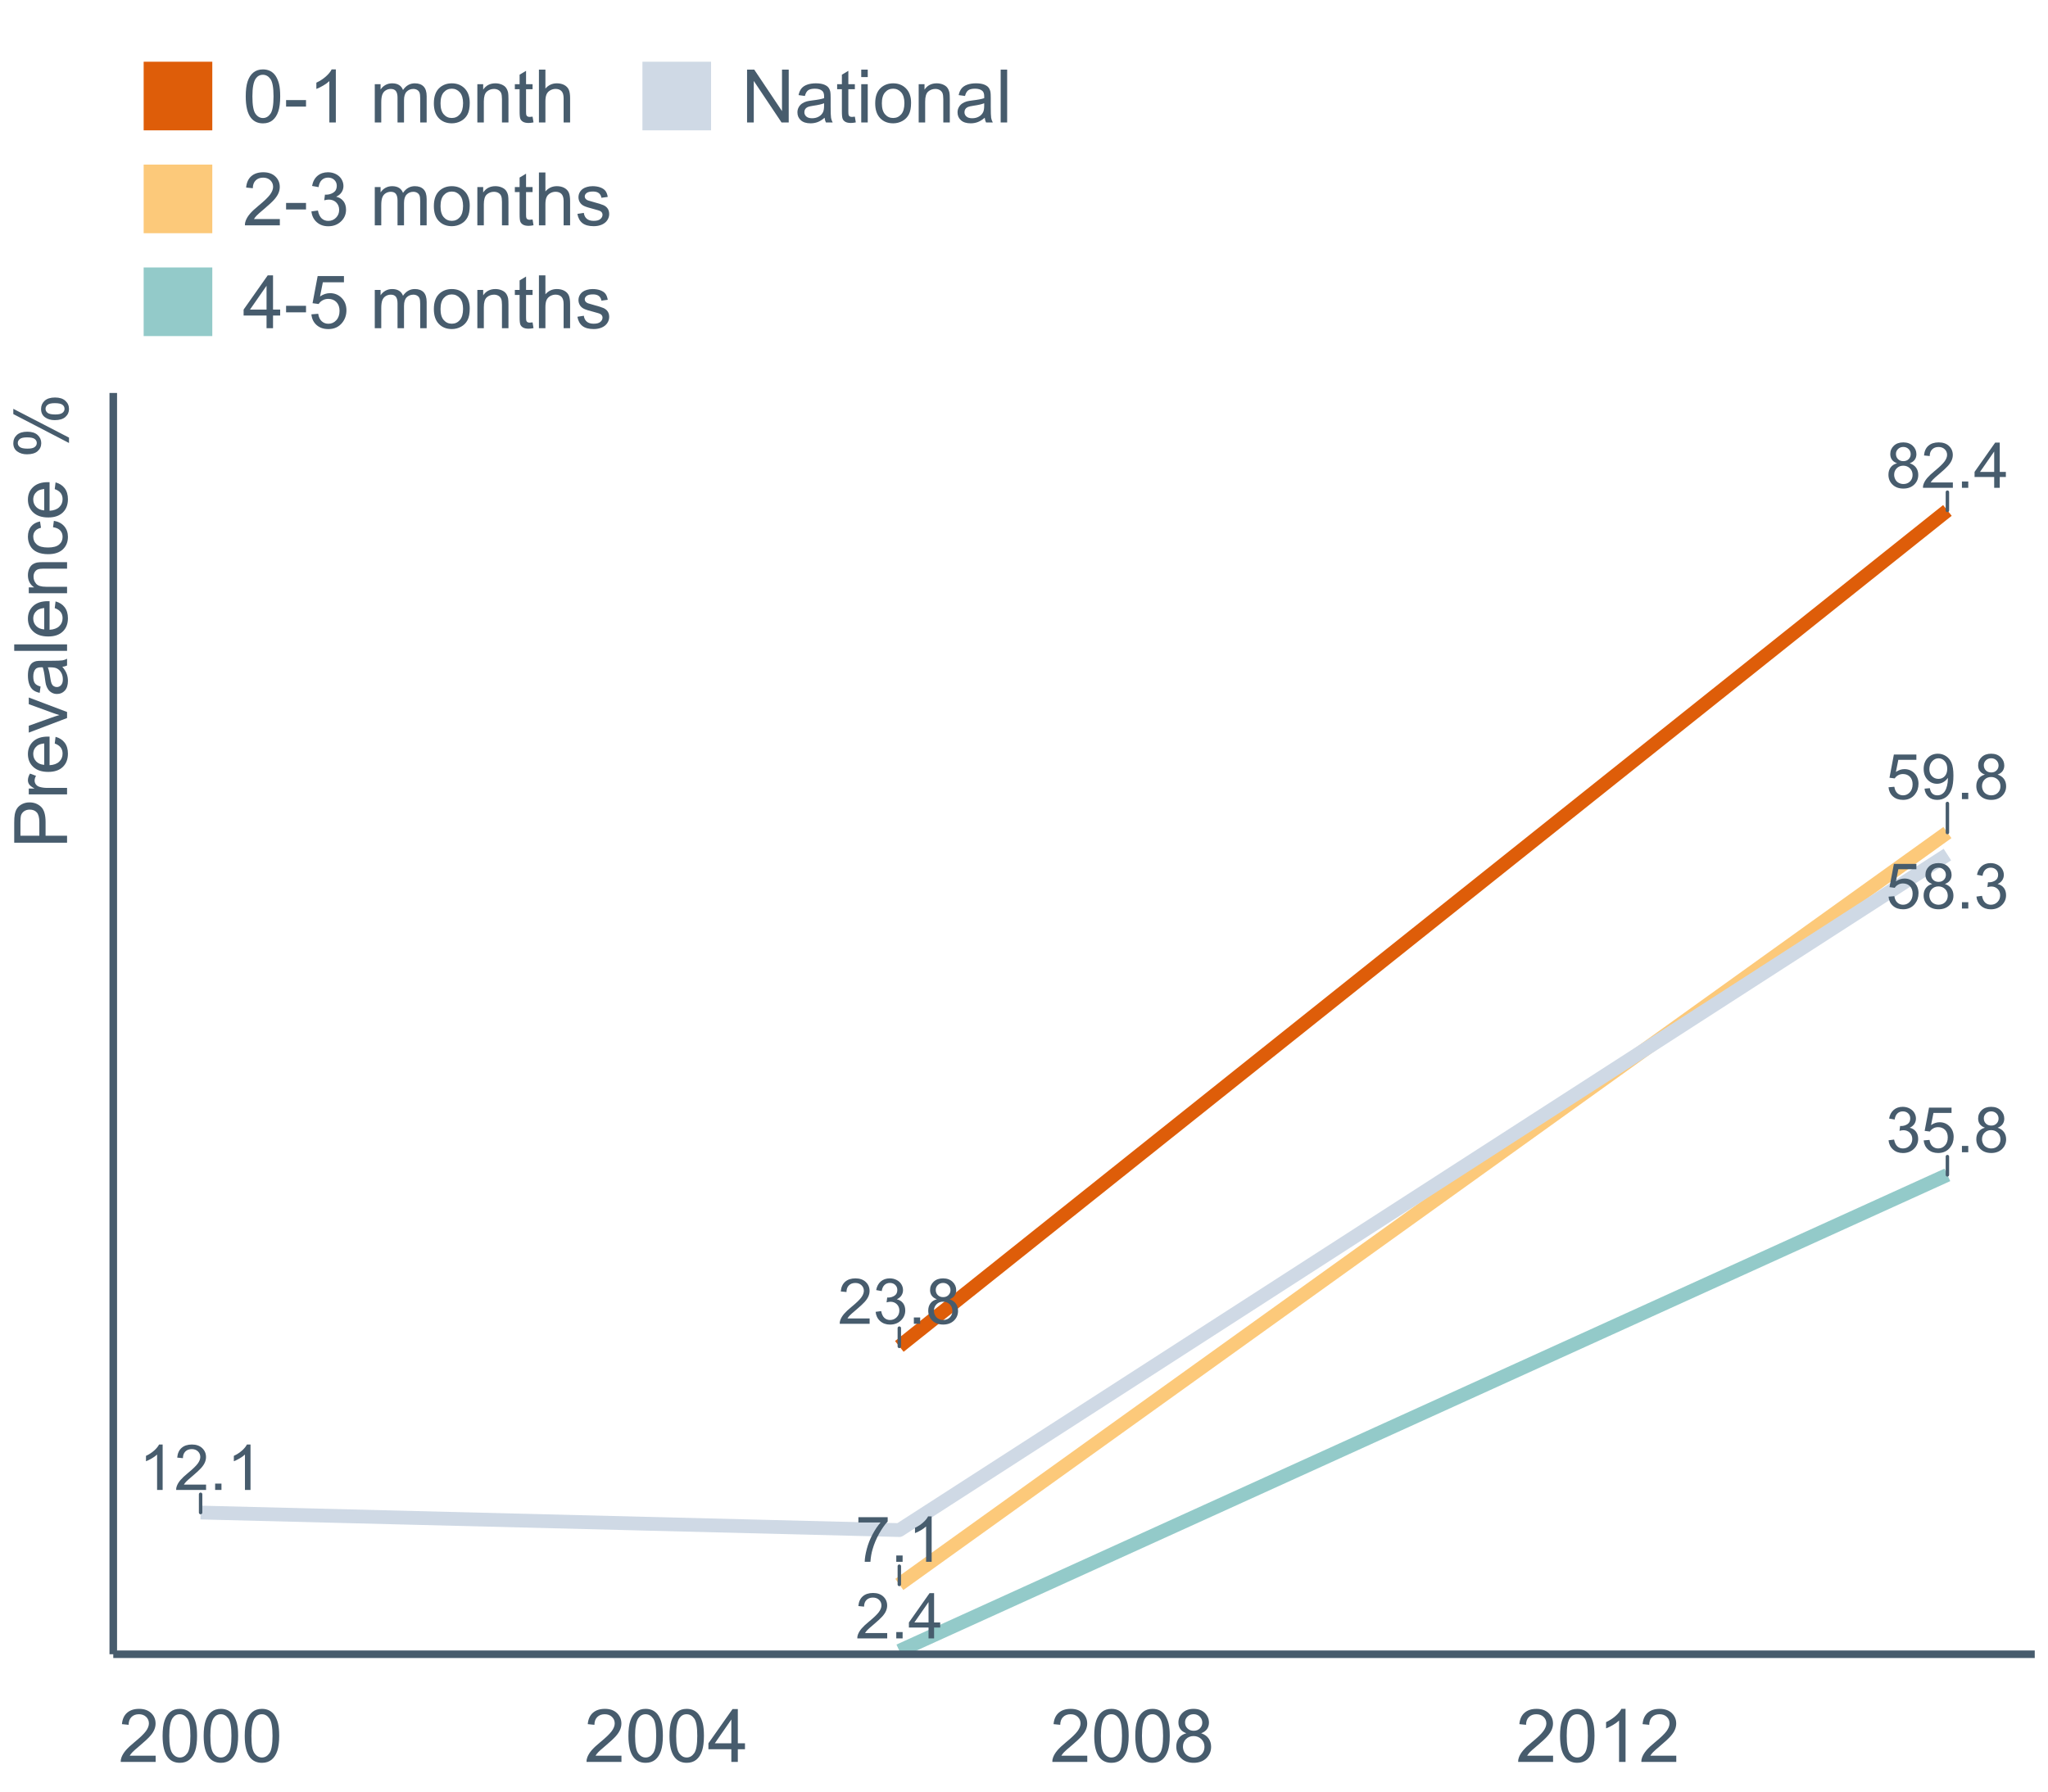 <?xml version="1.0" encoding="UTF-8"?>
<svg xmlns="http://www.w3.org/2000/svg" xmlns:xlink="http://www.w3.org/1999/xlink" width="822.857pt" height="720pt" viewBox="0 0 822.857 720" version="1.1">
<defs>
<g>
<symbol overflow="visible" id="glyph0-0">
<path style="stroke:none;" d="M 9.461 0 L 7.23 0 L 7.23 -14.223 C 6.691 -13.707 5.984 -13.195 5.113 -12.684 C 4.242 -12.172 3.461 -11.789 2.766 -11.531 L 2.766 -13.691 C 4.012 -14.273 5.102 -14.984 6.039 -15.82 C 6.973 -16.656 7.633 -17.465 8.023 -18.254 L 9.461 -18.254 Z M 9.461 0 "/>
</symbol>
<symbol overflow="visible" id="glyph0-1">
<path style="stroke:none;" d="M 12.785 -2.145 L 12.785 0 L 0.77 0 C 0.746 -0.535 0.832 -1.051 1.027 -1.551 C 1.332 -2.367 1.824 -3.172 2.496 -3.969 C 3.168 -4.758 4.141 -5.676 5.418 -6.723 C 7.391 -8.34 8.727 -9.625 9.422 -10.57 C 10.117 -11.516 10.465 -12.41 10.465 -13.258 C 10.465 -14.137 10.148 -14.883 9.516 -15.492 C 8.883 -16.102 8.059 -16.406 7.043 -16.406 C 5.965 -16.406 5.102 -16.082 4.461 -15.438 C 3.812 -14.793 3.488 -13.902 3.484 -12.762 L 1.191 -12.996 C 1.344 -14.707 1.934 -16.008 2.961 -16.906 C 3.984 -17.801 5.363 -18.25 7.094 -18.254 C 8.836 -18.25 10.215 -17.766 11.234 -16.801 C 12.25 -15.832 12.762 -14.637 12.762 -13.207 C 12.762 -12.48 12.609 -11.766 12.312 -11.062 C 12.012 -10.359 11.52 -9.617 10.832 -8.84 C 10.141 -8.062 8.992 -6.996 7.391 -5.641 C 6.047 -4.516 5.188 -3.754 4.812 -3.355 C 4.43 -2.953 4.117 -2.551 3.867 -2.145 Z M 12.785 -2.145 "/>
</symbol>
<symbol overflow="visible" id="glyph0-2">
<path style="stroke:none;" d="M 2.305 0 L 2.305 -2.543 L 4.848 -2.543 L 4.848 0 Z M 2.305 0 "/>
</symbol>
<symbol overflow="visible" id="glyph0-3">
<path style="stroke:none;" d="M 1.055 -4.762 L 3.398 -4.961 C 3.57 -3.816 3.973 -2.957 4.605 -2.387 C 5.238 -1.809 6 -1.523 6.895 -1.523 C 7.969 -1.523 8.879 -1.926 9.621 -2.738 C 10.363 -3.547 10.734 -4.625 10.738 -5.965 C 10.734 -7.238 10.375 -8.242 9.664 -8.977 C 8.945 -9.711 8.012 -10.078 6.859 -10.082 C 6.137 -10.078 5.488 -9.914 4.91 -9.59 C 4.332 -9.262 3.875 -8.84 3.547 -8.32 L 1.449 -8.594 L 3.211 -17.93 L 12.25 -17.93 L 12.25 -15.797 L 4.996 -15.797 L 4.02 -10.914 C 5.109 -11.672 6.254 -12.051 7.453 -12.055 C 9.039 -12.051 10.375 -11.5 11.469 -10.402 C 12.555 -9.301 13.102 -7.891 13.105 -6.164 C 13.102 -4.516 12.621 -3.094 11.668 -1.898 C 10.5 -0.43 8.91 0.305 6.895 0.309 C 5.238 0.305 3.887 -0.156 2.844 -1.078 C 1.797 -2.004 1.203 -3.23 1.055 -4.762 Z M 1.055 -4.762 "/>
</symbol>
<symbol overflow="visible" id="glyph0-4">
<path style="stroke:none;" d="M 4.488 -9.859 C 3.562 -10.195 2.875 -10.68 2.43 -11.309 C 1.98 -11.934 1.758 -12.684 1.762 -13.566 C 1.758 -14.887 2.234 -16 3.188 -16.902 C 4.137 -17.801 5.398 -18.25 6.98 -18.254 C 8.566 -18.25 9.844 -17.789 10.812 -16.871 C 11.777 -15.945 12.262 -14.824 12.266 -13.504 C 12.262 -12.656 12.043 -11.922 11.602 -11.301 C 11.156 -10.676 10.484 -10.195 9.586 -9.859 C 10.699 -9.492 11.547 -8.906 12.133 -8.098 C 12.715 -7.285 13.008 -6.316 13.008 -5.195 C 13.008 -3.637 12.457 -2.332 11.359 -1.277 C 10.258 -0.223 8.812 0.305 7.02 0.309 C 5.223 0.305 3.773 -0.223 2.676 -1.281 C 1.574 -2.34 1.023 -3.664 1.027 -5.258 C 1.023 -6.438 1.324 -7.43 1.926 -8.227 C 2.523 -9.023 3.379 -9.566 4.488 -9.859 Z M 4.043 -13.641 C 4.043 -12.781 4.316 -12.078 4.871 -11.531 C 5.422 -10.984 6.145 -10.711 7.031 -10.715 C 7.891 -10.711 8.594 -10.98 9.145 -11.527 C 9.691 -12.066 9.965 -12.73 9.969 -13.516 C 9.965 -14.332 9.684 -15.02 9.117 -15.582 C 8.551 -16.137 7.848 -16.418 7.008 -16.418 C 6.156 -16.418 5.449 -16.145 4.887 -15.598 C 4.324 -15.051 4.043 -14.398 4.043 -13.641 Z M 3.324 -5.246 C 3.32 -4.605 3.473 -3.988 3.777 -3.395 C 4.078 -2.797 4.527 -2.336 5.121 -2.012 C 5.715 -1.684 6.355 -1.523 7.043 -1.523 C 8.109 -1.523 8.988 -1.863 9.684 -2.551 C 10.375 -3.234 10.723 -4.109 10.727 -5.172 C 10.723 -6.242 10.363 -7.129 9.652 -7.836 C 8.934 -8.535 8.039 -8.887 6.969 -8.891 C 5.914 -8.887 5.047 -8.539 4.359 -7.848 C 3.668 -7.152 3.32 -6.285 3.324 -5.246 Z M 3.324 -5.246 "/>
</symbol>
<symbol overflow="visible" id="glyph0-5">
<path style="stroke:none;" d="M 1.066 -4.801 L 3.297 -5.098 C 3.551 -3.832 3.988 -2.918 4.605 -2.359 C 5.223 -1.801 5.973 -1.523 6.859 -1.523 C 7.906 -1.523 8.793 -1.887 9.516 -2.613 C 10.238 -3.34 10.598 -4.242 10.602 -5.32 C 10.598 -6.344 10.266 -7.188 9.598 -7.855 C 8.926 -8.52 8.074 -8.852 7.043 -8.855 C 6.621 -8.852 6.094 -8.77 5.469 -8.605 L 5.715 -10.566 C 5.863 -10.543 5.984 -10.535 6.078 -10.539 C 7.023 -10.535 7.879 -10.781 8.645 -11.281 C 9.402 -11.773 9.785 -12.539 9.785 -13.578 C 9.785 -14.391 9.508 -15.07 8.953 -15.609 C 8.398 -16.148 7.684 -16.418 6.809 -16.418 C 5.938 -16.418 5.211 -16.145 4.637 -15.598 C 4.055 -15.051 3.684 -14.23 3.523 -13.145 L 1.289 -13.543 C 1.562 -15.035 2.18 -16.195 3.148 -17.02 C 4.113 -17.84 5.316 -18.25 6.758 -18.254 C 7.746 -18.25 8.66 -18.039 9.496 -17.613 C 10.328 -17.188 10.969 -16.605 11.414 -15.871 C 11.855 -15.133 12.074 -14.352 12.078 -13.527 C 12.074 -12.742 11.863 -12.027 11.445 -11.383 C 11.02 -10.738 10.398 -10.227 9.574 -9.848 C 10.645 -9.594 11.477 -9.078 12.078 -8.301 C 12.672 -7.516 12.973 -6.539 12.973 -5.371 C 12.973 -3.781 12.391 -2.434 11.234 -1.332 C 10.074 -0.227 8.613 0.32 6.844 0.324 C 5.25 0.32 3.926 -0.152 2.871 -1.102 C 1.816 -2.055 1.215 -3.285 1.066 -4.801 Z M 1.066 -4.801 "/>
</symbol>
<symbol overflow="visible" id="glyph0-6">
<path style="stroke:none;" d="M 8.211 0 L 8.211 -4.352 L 0.324 -4.352 L 0.324 -6.398 L 8.617 -18.18 L 10.441 -18.18 L 10.441 -6.398 L 12.898 -6.398 L 12.898 -4.352 L 10.441 -4.352 L 10.441 0 Z M 8.211 -6.398 L 8.211 -14.594 L 2.516 -6.398 Z M 8.211 -6.398 "/>
</symbol>
<symbol overflow="visible" id="glyph0-7">
<path style="stroke:none;" d="M 1.203 -15.797 L 1.203 -17.945 L 12.973 -17.945 L 12.973 -16.207 C 11.812 -14.973 10.664 -13.336 9.527 -11.297 C 8.391 -9.254 7.512 -7.152 6.895 -4.996 C 6.445 -3.473 6.16 -1.809 6.039 0 L 3.746 0 C 3.766 -1.43 4.047 -3.156 4.586 -5.184 C 5.121 -7.207 5.891 -9.16 6.898 -11.043 C 7.898 -12.922 8.969 -14.508 10.105 -15.797 Z M 1.203 -15.797 "/>
</symbol>
<symbol overflow="visible" id="glyph0-8">
<path style="stroke:none;" d="M 1.391 -4.203 L 3.535 -4.402 C 3.715 -3.391 4.062 -2.66 4.574 -2.207 C 5.086 -1.75 5.742 -1.523 6.547 -1.523 C 7.23 -1.523 7.832 -1.68 8.352 -1.996 C 8.863 -2.309 9.289 -2.727 9.621 -3.254 C 9.949 -3.777 10.227 -4.488 10.453 -5.383 C 10.676 -6.273 10.785 -7.184 10.789 -8.109 C 10.785 -8.207 10.781 -8.355 10.777 -8.555 C 10.324 -7.844 9.715 -7.266 8.945 -6.824 C 8.172 -6.383 7.336 -6.164 6.438 -6.164 C 4.93 -6.164 3.656 -6.707 2.617 -7.801 C 1.574 -8.887 1.055 -10.328 1.055 -12.117 C 1.055 -13.957 1.598 -15.438 2.684 -16.566 C 3.77 -17.688 5.129 -18.25 6.77 -18.254 C 7.949 -18.25 9.031 -17.934 10.012 -17.297 C 10.992 -16.66 11.738 -15.75 12.246 -14.574 C 12.754 -13.395 13.008 -11.691 13.008 -9.461 C 13.008 -7.137 12.754 -5.285 12.25 -3.91 C 11.746 -2.531 10.996 -1.484 10 -0.77 C 9.004 -0.051 7.836 0.305 6.496 0.309 C 5.07 0.305 3.91 -0.086 3.012 -0.875 C 2.109 -1.66 1.566 -2.77 1.391 -4.203 Z M 10.527 -12.227 C 10.523 -13.504 10.184 -14.52 9.504 -15.277 C 8.82 -16.027 8 -16.406 7.043 -16.406 C 6.051 -16.406 5.184 -16 4.449 -15.191 C 3.711 -14.379 3.344 -13.328 3.348 -12.039 C 3.344 -10.879 3.695 -9.938 4.395 -9.219 C 5.094 -8.492 5.953 -8.133 6.98 -8.133 C 8.012 -8.133 8.863 -8.492 9.527 -9.219 C 10.191 -9.938 10.523 -10.941 10.527 -12.227 Z M 10.527 -12.227 "/>
</symbol>
<symbol overflow="visible" id="glyph1-0">
<path style="stroke:none;" d="M 14.934 -2.508 L 14.934 0 L 0.898 0 C 0.875 -0.625 0.977 -1.227 1.203 -1.812 C 1.555 -2.766 2.129 -3.707 2.918 -4.637 C 3.703 -5.559 4.84 -6.633 6.332 -7.852 C 8.637 -9.742 10.195 -11.238 11.008 -12.348 C 11.816 -13.449 12.223 -14.496 12.227 -15.484 C 12.223 -16.516 11.852 -17.387 11.117 -18.098 C 10.375 -18.805 9.414 -19.16 8.227 -19.164 C 6.969 -19.16 5.965 -18.785 5.215 -18.035 C 4.461 -17.281 4.078 -16.238 4.07 -14.906 L 1.391 -15.18 C 1.57 -17.176 2.262 -18.699 3.461 -19.75 C 4.656 -20.797 6.266 -21.32 8.285 -21.324 C 10.324 -21.32 11.938 -20.758 13.125 -19.629 C 14.312 -18.496 14.906 -17.094 14.906 -15.426 C 14.906 -14.574 14.73 -13.738 14.383 -12.922 C 14.035 -12.098 13.457 -11.234 12.652 -10.328 C 11.844 -9.418 10.504 -8.172 8.633 -6.59 C 7.062 -5.273 6.059 -4.383 5.617 -3.918 C 5.172 -3.445 4.805 -2.977 4.52 -2.508 Z M 14.934 -2.508 "/>
</symbol>
<symbol overflow="visible" id="glyph1-1">
<path style="stroke:none;" d="M 1.23 -10.473 C 1.23 -12.98 1.488 -15.004 2.004 -16.535 C 2.52 -18.066 3.285 -19.246 4.309 -20.078 C 5.324 -20.906 6.609 -21.32 8.156 -21.324 C 9.293 -21.32 10.289 -21.09 11.152 -20.633 C 12.008 -20.172 12.719 -19.512 13.281 -18.648 C 13.84 -17.785 14.281 -16.734 14.602 -15.492 C 14.918 -14.25 15.074 -12.574 15.078 -10.473 C 15.074 -7.977 14.82 -5.965 14.309 -4.438 C 13.797 -2.906 13.031 -1.727 12.016 -0.891 C 10.996 -0.055 9.711 0.363 8.156 0.363 C 6.109 0.363 4.5 -0.371 3.332 -1.84 C 1.93 -3.605 1.23 -6.48 1.23 -10.473 Z M 3.91 -10.473 C 3.906 -6.98 4.316 -4.66 5.133 -3.512 C 5.949 -2.355 6.957 -1.781 8.156 -1.781 C 9.352 -1.781 10.355 -2.359 11.176 -3.52 C 11.988 -4.676 12.398 -6.992 12.398 -10.473 C 12.398 -13.965 11.988 -16.289 11.176 -17.441 C 10.355 -18.586 9.34 -19.16 8.125 -19.164 C 6.926 -19.16 5.969 -18.652 5.258 -17.645 C 4.355 -16.348 3.906 -13.957 3.91 -10.473 Z M 3.91 -10.473 "/>
</symbol>
<symbol overflow="visible" id="glyph1-2">
<path style="stroke:none;" d="M 9.59 0 L 9.59 -5.086 L 0.375 -5.086 L 0.375 -7.477 L 10.066 -21.234 L 12.195 -21.234 L 12.195 -7.477 L 15.066 -7.477 L 15.066 -5.086 L 12.195 -5.086 L 12.195 0 Z M 9.59 -7.477 L 9.59 -17.051 L 2.941 -7.477 Z M 9.59 -7.477 "/>
</symbol>
<symbol overflow="visible" id="glyph1-3">
<path style="stroke:none;" d="M 5.242 -11.516 C 4.16 -11.906 3.359 -12.473 2.84 -13.211 C 2.316 -13.941 2.055 -14.82 2.059 -15.848 C 2.055 -17.391 2.609 -18.688 3.723 -19.742 C 4.832 -20.793 6.312 -21.32 8.156 -21.324 C 10.008 -21.32 11.5 -20.781 12.633 -19.707 C 13.762 -18.629 14.324 -17.32 14.328 -15.773 C 14.324 -14.789 14.066 -13.93 13.551 -13.203 C 13.031 -12.469 12.246 -11.906 11.199 -11.516 C 12.496 -11.086 13.488 -10.402 14.172 -9.457 C 14.852 -8.512 15.191 -7.383 15.195 -6.07 C 15.191 -4.254 14.551 -2.727 13.27 -1.492 C 11.984 -0.254 10.293 0.363 8.199 0.363 C 6.098 0.363 4.41 -0.254 3.129 -1.496 C 1.844 -2.734 1.199 -4.285 1.203 -6.141 C 1.199 -7.523 1.551 -8.68 2.254 -9.609 C 2.953 -10.539 3.949 -11.172 5.242 -11.516 Z M 4.723 -15.934 C 4.723 -14.926 5.043 -14.105 5.691 -13.473 C 6.336 -12.832 7.18 -12.516 8.215 -12.516 C 9.215 -12.516 10.035 -12.832 10.684 -13.465 C 11.324 -14.098 11.648 -14.871 11.648 -15.789 C 11.648 -16.742 11.316 -17.547 10.652 -18.199 C 9.988 -18.852 9.164 -19.176 8.184 -19.18 C 7.188 -19.176 6.363 -18.859 5.707 -18.223 C 5.051 -17.582 4.723 -16.816 4.723 -15.934 Z M 3.883 -6.129 C 3.879 -5.383 4.055 -4.66 4.41 -3.969 C 4.762 -3.27 5.285 -2.73 5.984 -2.352 C 6.676 -1.969 7.426 -1.781 8.227 -1.781 C 9.473 -1.781 10.5 -2.18 11.312 -2.984 C 12.121 -3.781 12.527 -4.801 12.531 -6.039 C 12.527 -7.293 12.109 -8.332 11.277 -9.152 C 10.438 -9.973 9.391 -10.383 8.141 -10.387 C 6.91 -10.383 5.895 -9.977 5.09 -9.168 C 4.281 -8.355 3.879 -7.344 3.883 -6.129 Z M 3.883 -6.129 "/>
</symbol>
<symbol overflow="visible" id="glyph1-4">
<path style="stroke:none;" d="M 11.051 0 L 8.445 0 L 8.445 -16.613 C 7.812 -16.012 6.988 -15.414 5.973 -14.82 C 4.949 -14.219 4.035 -13.77 3.23 -13.473 L 3.23 -15.992 C 4.684 -16.672 5.961 -17.504 7.055 -18.48 C 8.145 -19.457 8.914 -20.402 9.371 -21.324 L 11.051 -21.324 Z M 11.051 0 "/>
</symbol>
<symbol overflow="visible" id="glyph1-5">
<path style="stroke:none;" d="M 0.941 -6.375 L 0.941 -8.996 L 8.953 -8.996 L 8.953 -6.375 Z M 0.941 -6.375 "/>
</symbol>
<symbol overflow="visible" id="glyph1-6">
<path style="stroke:none;" d=""/>
</symbol>
<symbol overflow="visible" id="glyph1-7">
<path style="stroke:none;" d="M 1.957 0 L 1.957 -15.383 L 4.289 -15.383 L 4.289 -13.227 C 4.77 -13.977 5.41 -14.582 6.215 -15.043 C 7.016 -15.496 7.93 -15.727 8.953 -15.73 C 10.09 -15.727 11.023 -15.488 11.754 -15.02 C 12.48 -14.543 12.992 -13.883 13.297 -13.039 C 14.512 -14.828 16.098 -15.727 18.051 -15.73 C 19.57 -15.727 20.742 -15.305 21.566 -14.461 C 22.387 -13.617 22.797 -12.316 22.801 -10.559 L 22.801 0 L 20.207 0 L 20.207 -9.691 C 20.203 -10.73 20.117 -11.48 19.953 -11.941 C 19.781 -12.402 19.477 -12.77 19.031 -13.051 C 18.586 -13.328 18.062 -13.469 17.469 -13.473 C 16.383 -13.469 15.484 -13.109 14.773 -12.391 C 14.055 -11.668 13.699 -10.516 13.703 -8.938 L 13.703 0 L 11.098 0 L 11.098 -9.996 C 11.098 -11.152 10.883 -12.02 10.457 -12.602 C 10.031 -13.18 9.336 -13.469 8.371 -13.473 C 7.637 -13.469 6.957 -13.277 6.336 -12.891 C 5.711 -12.504 5.262 -11.938 4.98 -11.195 C 4.699 -10.449 4.559 -9.379 4.562 -7.98 L 4.562 0 Z M 1.957 0 "/>
</symbol>
<symbol overflow="visible" id="glyph1-8">
<path style="stroke:none;" d="M 0.984 -7.691 C 0.984 -10.539 1.773 -12.648 3.359 -14.023 C 4.68 -15.156 6.293 -15.727 8.199 -15.73 C 10.309 -15.727 12.039 -15.035 13.383 -13.652 C 14.727 -12.266 15.398 -10.352 15.398 -7.91 C 15.398 -5.93 15.102 -4.371 14.508 -3.238 C 13.914 -2.102 13.047 -1.219 11.914 -0.594 C 10.773 0.035 9.535 0.344 8.199 0.348 C 6.043 0.344 4.305 -0.344 2.977 -1.723 C 1.648 -3.105 0.984 -5.094 0.984 -7.691 Z M 3.664 -7.691 C 3.66 -5.719 4.09 -4.242 4.953 -3.266 C 5.809 -2.281 6.891 -1.793 8.199 -1.797 C 9.488 -1.793 10.566 -2.285 11.43 -3.273 C 12.285 -4.254 12.715 -5.754 12.719 -7.777 C 12.715 -9.676 12.281 -11.117 11.422 -12.102 C 10.555 -13.078 9.48 -13.57 8.199 -13.574 C 6.891 -13.57 5.809 -13.082 4.953 -12.109 C 4.09 -11.133 3.66 -9.66 3.664 -7.691 Z M 3.664 -7.691 "/>
</symbol>
<symbol overflow="visible" id="glyph1-9">
<path style="stroke:none;" d="M 1.957 0 L 1.957 -15.383 L 4.301 -15.383 L 4.301 -13.195 C 5.43 -14.883 7.062 -15.727 9.199 -15.73 C 10.125 -15.727 10.977 -15.559 11.754 -15.23 C 12.531 -14.895 13.113 -14.457 13.5 -13.918 C 13.883 -13.375 14.152 -12.734 14.312 -11.992 C 14.406 -11.508 14.453 -10.664 14.457 -9.461 L 14.457 0 L 11.848 0 L 11.848 -9.359 C 11.848 -10.418 11.746 -11.215 11.543 -11.742 C 11.34 -12.266 10.98 -12.684 10.465 -13 C 9.949 -13.312 9.344 -13.469 8.648 -13.473 C 7.535 -13.469 6.574 -13.117 5.77 -12.414 C 4.961 -11.707 4.559 -10.371 4.562 -8.402 L 4.562 0 Z M 1.957 0 "/>
</symbol>
<symbol overflow="visible" id="glyph1-10">
<path style="stroke:none;" d="M 7.648 -2.332 L 8.023 -0.027 C 7.289 0.125 6.633 0.199 6.055 0.203 C 5.105 0.199 4.371 0.051 3.852 -0.246 C 3.328 -0.543 2.961 -0.934 2.75 -1.426 C 2.535 -1.91 2.43 -2.938 2.434 -4.504 L 2.434 -13.355 L 0.523 -13.355 L 0.523 -15.383 L 2.434 -15.383 L 2.434 -19.195 L 5.027 -20.758 L 5.027 -15.383 L 7.648 -15.383 L 7.648 -13.355 L 5.027 -13.355 L 5.027 -4.359 C 5.027 -3.617 5.07 -3.137 5.164 -2.926 C 5.25 -2.711 5.402 -2.543 5.613 -2.418 C 5.82 -2.289 6.117 -2.227 6.504 -2.23 C 6.793 -2.227 7.172 -2.262 7.648 -2.332 Z M 7.648 -2.332 "/>
</symbol>
<symbol overflow="visible" id="glyph1-11">
<path style="stroke:none;" d="M 1.957 0 L 1.957 -21.234 L 4.562 -21.234 L 4.562 -13.617 C 5.777 -15.023 7.312 -15.727 9.168 -15.73 C 10.305 -15.727 11.293 -15.5 12.137 -15.055 C 12.973 -14.602 13.574 -13.984 13.941 -13.195 C 14.301 -12.402 14.484 -11.254 14.484 -9.75 L 14.484 0 L 11.879 0 L 11.879 -9.75 C 11.875 -11.051 11.594 -11.996 11.031 -12.594 C 10.465 -13.184 9.664 -13.48 8.633 -13.484 C 7.859 -13.48 7.133 -13.281 6.453 -12.883 C 5.77 -12.48 5.285 -11.938 4.996 -11.254 C 4.703 -10.566 4.559 -9.621 4.562 -8.418 L 4.562 0 Z M 1.957 0 "/>
</symbol>
<symbol overflow="visible" id="glyph1-12">
<path style="stroke:none;" d="M 1.246 -5.605 L 3.852 -5.953 C 4.148 -4.477 4.66 -3.41 5.379 -2.758 C 6.098 -2.105 6.973 -1.781 8.012 -1.781 C 9.234 -1.781 10.27 -2.203 11.117 -3.055 C 11.961 -3.902 12.387 -4.957 12.387 -6.215 C 12.387 -7.41 11.992 -8.398 11.211 -9.176 C 10.426 -9.953 9.434 -10.34 8.227 -10.344 C 7.734 -10.34 7.121 -10.246 6.387 -10.055 L 6.68 -12.344 C 6.852 -12.32 6.988 -12.309 7.098 -12.312 C 8.207 -12.309 9.207 -12.598 10.098 -13.18 C 10.98 -13.758 11.426 -14.652 11.43 -15.863 C 11.426 -16.816 11.102 -17.609 10.457 -18.238 C 9.809 -18.863 8.973 -19.176 7.953 -19.18 C 6.934 -19.176 6.09 -18.859 5.414 -18.223 C 4.738 -17.582 4.305 -16.625 4.113 -15.355 L 1.508 -15.82 C 1.82 -17.566 2.547 -18.918 3.68 -19.883 C 4.809 -20.84 6.211 -21.32 7.895 -21.324 C 9.051 -21.32 10.117 -21.074 11.094 -20.578 C 12.066 -20.078 12.812 -19.398 13.332 -18.543 C 13.848 -17.68 14.109 -16.766 14.109 -15.805 C 14.109 -14.883 13.863 -14.047 13.371 -13.297 C 12.879 -12.539 12.148 -11.941 11.184 -11.5 C 12.438 -11.207 13.414 -10.605 14.109 -9.695 C 14.805 -8.781 15.152 -7.641 15.152 -6.273 C 15.152 -4.418 14.477 -2.848 13.125 -1.559 C 11.773 -0.27 10.062 0.375 7.996 0.375 C 6.129 0.375 4.582 -0.18 3.352 -1.289 C 2.121 -2.398 1.418 -3.836 1.246 -5.605 Z M 1.246 -5.605 "/>
</symbol>
<symbol overflow="visible" id="glyph1-13">
<path style="stroke:none;" d="M 0.914 -4.594 L 3.492 -4.996 C 3.633 -3.961 4.035 -3.168 4.699 -2.621 C 5.359 -2.066 6.285 -1.793 7.477 -1.797 C 8.672 -1.793 9.559 -2.035 10.137 -2.527 C 10.715 -3.012 11.004 -3.586 11.008 -4.246 C 11.004 -4.832 10.75 -5.297 10.242 -5.637 C 9.883 -5.867 8.992 -6.16 7.574 -6.52 C 5.66 -7 4.336 -7.418 3.598 -7.77 C 2.859 -8.121 2.297 -8.609 1.918 -9.234 C 1.535 -9.855 1.348 -10.543 1.348 -11.297 C 1.348 -11.984 1.504 -12.617 1.816 -13.203 C 2.129 -13.781 2.555 -14.27 3.102 -14.66 C 3.5 -14.957 4.055 -15.207 4.758 -15.418 C 5.457 -15.621 6.207 -15.727 7.012 -15.73 C 8.215 -15.727 9.273 -15.551 10.188 -15.207 C 11.098 -14.855 11.773 -14.387 12.211 -13.797 C 12.645 -13.199 12.941 -12.406 13.109 -11.414 L 10.559 -11.066 C 10.441 -11.855 10.105 -12.473 9.551 -12.918 C 8.996 -13.359 8.211 -13.582 7.199 -13.586 C 6 -13.582 5.145 -13.383 4.633 -12.992 C 4.121 -12.594 3.867 -12.133 3.867 -11.602 C 3.867 -11.266 3.973 -10.961 4.188 -10.691 C 4.395 -10.406 4.727 -10.176 5.188 -9.996 C 5.445 -9.898 6.215 -9.676 7.488 -9.328 C 9.332 -8.836 10.617 -8.43 11.348 -8.117 C 12.074 -7.801 12.645 -7.348 13.062 -6.75 C 13.477 -6.148 13.688 -5.402 13.688 -4.52 C 13.688 -3.645 13.434 -2.828 12.926 -2.062 C 12.418 -1.297 11.688 -0.703 10.734 -0.281 C 9.777 0.137 8.695 0.344 7.488 0.348 C 5.488 0.344 3.965 -0.066 2.918 -0.898 C 1.871 -1.727 1.203 -2.961 0.914 -4.594 Z M 0.914 -4.594 "/>
</symbol>
<symbol overflow="visible" id="glyph1-14">
<path style="stroke:none;" d="M 1.23 -5.562 L 3.969 -5.793 C 4.168 -4.461 4.641 -3.461 5.379 -2.789 C 6.117 -2.117 7.008 -1.781 8.055 -1.781 C 9.309 -1.781 10.371 -2.254 11.238 -3.199 C 12.105 -4.145 12.539 -5.398 12.543 -6.969 C 12.539 -8.453 12.121 -9.629 11.289 -10.488 C 10.453 -11.348 9.359 -11.777 8.012 -11.777 C 7.168 -11.777 6.41 -11.586 5.734 -11.203 C 5.059 -10.82 4.527 -10.324 4.145 -9.719 L 1.695 -10.039 L 3.75 -20.945 L 14.312 -20.945 L 14.312 -18.453 L 5.836 -18.453 L 4.695 -12.746 C 5.965 -13.629 7.305 -14.074 8.707 -14.078 C 10.559 -14.074 12.121 -13.434 13.398 -12.152 C 14.672 -10.867 15.309 -9.215 15.312 -7.199 C 15.309 -5.273 14.75 -3.613 13.633 -2.215 C 12.27 -0.496 10.41 0.363 8.055 0.363 C 6.121 0.363 4.543 -0.176 3.324 -1.258 C 2.098 -2.34 1.402 -3.773 1.23 -5.562 Z M 1.23 -5.562 "/>
</symbol>
<symbol overflow="visible" id="glyph1-15">
<path style="stroke:none;" d="M 2.258 0 L 2.258 -21.234 L 5.141 -21.234 L 16.297 -4.562 L 16.297 -21.234 L 18.992 -21.234 L 18.992 0 L 16.109 0 L 4.953 -16.688 L 4.953 0 Z M 2.258 0 "/>
</symbol>
<symbol overflow="visible" id="glyph1-16">
<path style="stroke:none;" d="M 11.992 -1.898 C 11.027 -1.078 10.098 -0.496 9.207 -0.16 C 8.309 0.18 7.352 0.344 6.332 0.348 C 4.641 0.344 3.34 -0.066 2.434 -0.891 C 1.52 -1.715 1.066 -2.77 1.07 -4.055 C 1.066 -4.809 1.238 -5.496 1.586 -6.121 C 1.926 -6.742 2.375 -7.242 2.934 -7.617 C 3.484 -7.992 4.109 -8.277 4.809 -8.473 C 5.32 -8.605 6.094 -8.734 7.125 -8.867 C 9.23 -9.113 10.781 -9.414 11.777 -9.762 C 11.785 -10.121 11.789 -10.348 11.793 -10.445 C 11.789 -11.504 11.543 -12.25 11.051 -12.688 C 10.387 -13.273 9.395 -13.57 8.082 -13.574 C 6.852 -13.57 5.949 -13.355 5.367 -12.93 C 4.781 -12.496 4.348 -11.734 4.07 -10.648 L 1.52 -10.996 C 1.746 -12.086 2.129 -12.965 2.664 -13.637 C 3.191 -14.305 3.961 -14.824 4.969 -15.188 C 5.973 -15.547 7.137 -15.727 8.461 -15.73 C 9.773 -15.727 10.84 -15.57 11.66 -15.266 C 12.48 -14.953 13.082 -14.566 13.469 -14.102 C 13.855 -13.629 14.125 -13.039 14.281 -12.328 C 14.367 -11.883 14.414 -11.078 14.414 -9.922 L 14.414 -6.445 C 14.414 -4.02 14.469 -2.484 14.578 -1.844 C 14.688 -1.199 14.906 -0.586 15.238 0 L 12.516 0 C 12.242 -0.539 12.066 -1.172 11.992 -1.898 Z M 11.777 -7.723 C 10.828 -7.332 9.406 -7 7.52 -6.734 C 6.441 -6.578 5.684 -6.406 5.242 -6.215 C 4.797 -6.02 4.453 -5.738 4.215 -5.367 C 3.969 -4.992 3.848 -4.578 3.852 -4.129 C 3.848 -3.43 4.113 -2.852 4.641 -2.391 C 5.168 -1.926 5.938 -1.691 6.953 -1.695 C 7.957 -1.691 8.852 -1.91 9.633 -2.352 C 10.414 -2.789 10.988 -3.391 11.355 -4.156 C 11.637 -4.742 11.777 -5.613 11.777 -6.766 Z M 11.777 -7.723 "/>
</symbol>
<symbol overflow="visible" id="glyph1-17">
<path style="stroke:none;" d="M 1.969 -18.238 L 1.969 -21.234 L 4.578 -21.234 L 4.578 -18.238 Z M 1.969 0 L 1.969 -15.383 L 4.578 -15.383 L 4.578 0 Z M 1.969 0 "/>
</symbol>
<symbol overflow="visible" id="glyph1-18">
<path style="stroke:none;" d="M 1.898 0 L 1.898 -21.234 L 4.504 -21.234 L 4.504 0 Z M 1.898 0 "/>
</symbol>
<symbol overflow="visible" id="glyph2-0">
<path style="stroke:none;" d="M 0 -2.289 L -21.234 -2.289 L -21.234 -10.301 C -21.234 -11.707 -21.164 -12.781 -21.031 -13.531 C -20.855 -14.57 -20.527 -15.445 -20.039 -16.152 C -19.551 -16.855 -18.867 -17.422 -17.988 -17.855 C -17.109 -18.281 -16.145 -18.496 -15.094 -18.5 C -13.289 -18.496 -11.758 -17.922 -10.508 -16.773 C -9.254 -15.621 -8.629 -13.547 -8.633 -10.547 L -8.633 -5.098 L 0 -5.098 Z M -11.141 -5.098 L -11.141 -10.59 C -11.137 -12.402 -11.477 -13.691 -12.152 -14.457 C -12.828 -15.215 -13.777 -15.598 -15.008 -15.602 C -15.891 -15.598 -16.652 -15.371 -17.289 -14.926 C -17.918 -14.473 -18.336 -13.883 -18.543 -13.152 C -18.664 -12.676 -18.727 -11.801 -18.73 -10.531 L -18.73 -5.098 Z M -11.141 -5.098 "/>
</symbol>
<symbol overflow="visible" id="glyph2-1">
<path style="stroke:none;" d="M 0 -1.926 L -15.383 -1.926 L -15.383 -4.273 L -13.051 -4.273 C -14.137 -4.867 -14.855 -5.422 -15.207 -5.93 C -15.551 -6.438 -15.727 -6.996 -15.73 -7.605 C -15.727 -8.48 -15.445 -9.371 -14.891 -10.285 L -12.473 -9.387 C -12.848 -8.746 -13.035 -8.109 -13.039 -7.477 C -13.035 -6.906 -12.863 -6.391 -12.523 -5.938 C -12.176 -5.48 -11.703 -5.16 -11.098 -4.969 C -10.168 -4.68 -9.152 -4.535 -8.055 -4.535 L 0 -4.535 Z M 0 -1.926 "/>
</symbol>
<symbol overflow="visible" id="glyph2-2">
<path style="stroke:none;" d="M -4.953 -12.488 L -4.621 -15.18 C -3.043 -14.754 -1.82 -13.969 -0.953 -12.82 C -0.086 -11.672 0.344 -10.203 0.348 -8.418 C 0.344 -6.164 -0.344 -4.379 -1.73 -3.062 C -3.113 -1.742 -5.059 -1.082 -7.562 -1.086 C -10.148 -1.082 -12.156 -1.75 -13.586 -3.086 C -15.012 -4.418 -15.727 -6.145 -15.73 -8.27 C -15.727 -10.324 -15.027 -12.008 -13.629 -13.312 C -12.23 -14.617 -10.262 -15.27 -7.723 -15.27 C -7.566 -15.27 -7.332 -15.262 -7.027 -15.254 L -7.027 -3.781 C -5.332 -3.875 -4.039 -4.355 -3.145 -5.215 C -2.242 -6.074 -1.793 -7.145 -1.797 -8.43 C -1.793 -9.383 -2.043 -10.199 -2.547 -10.879 C -3.047 -11.555 -3.848 -12.09 -4.953 -12.488 Z M -9.168 -3.926 L -9.168 -12.516 C -10.461 -12.398 -11.434 -12.07 -12.082 -11.531 C -13.082 -10.699 -13.582 -9.621 -13.586 -8.301 C -13.582 -7.102 -13.18 -6.094 -12.383 -5.277 C -11.578 -4.461 -10.508 -4.012 -9.168 -3.926 Z M -9.168 -3.926 "/>
</symbol>
<symbol overflow="visible" id="glyph2-3">
<path style="stroke:none;" d="M 0 -6.23 L -15.383 -0.375 L -15.383 -3.129 L -6.172 -6.43 C -5.172 -6.785 -4.141 -7.117 -3.07 -7.418 C -3.883 -7.648 -4.855 -7.969 -5.996 -8.387 L -15.383 -11.805 L -15.383 -14.484 L 0 -8.664 Z M 0 -6.23 "/>
</symbol>
<symbol overflow="visible" id="glyph2-4">
<path style="stroke:none;" d="M -1.898 -11.992 C -1.078 -11.027 -0.496 -10.098 -0.16 -9.207 C 0.18 -8.309 0.344 -7.352 0.348 -6.332 C 0.344 -4.641 -0.066 -3.34 -0.891 -2.434 C -1.715 -1.52 -2.77 -1.066 -4.055 -1.07 C -4.809 -1.066 -5.496 -1.238 -6.121 -1.586 C -6.742 -1.926 -7.242 -2.375 -7.617 -2.934 C -7.992 -3.484 -8.277 -4.109 -8.473 -4.809 C -8.605 -5.32 -8.734 -6.094 -8.867 -7.129 C -9.113 -9.23 -9.414 -10.781 -9.762 -11.777 C -10.121 -11.785 -10.348 -11.789 -10.445 -11.793 C -11.504 -11.789 -12.25 -11.543 -12.688 -11.051 C -13.273 -10.387 -13.57 -9.395 -13.574 -8.082 C -13.57 -6.852 -13.355 -5.949 -12.93 -5.367 C -12.496 -4.781 -11.734 -4.348 -10.648 -4.07 L -10.996 -1.52 C -12.086 -1.746 -12.965 -2.129 -13.637 -2.664 C -14.305 -3.191 -14.824 -3.961 -15.188 -4.969 C -15.547 -5.973 -15.727 -7.137 -15.73 -8.461 C -15.727 -9.773 -15.57 -10.84 -15.266 -11.66 C -14.953 -12.48 -14.566 -13.082 -14.102 -13.469 C -13.629 -13.855 -13.039 -14.125 -12.328 -14.281 C -11.883 -14.367 -11.078 -14.414 -9.922 -14.414 L -6.445 -14.414 C -4.02 -14.414 -2.484 -14.469 -1.844 -14.578 C -1.199 -14.688 -0.586 -14.906 0 -15.238 L 0 -12.516 C -0.539 -12.242 -1.172 -12.066 -1.898 -11.992 Z M -7.723 -11.777 C -7.332 -10.828 -7 -9.406 -6.734 -7.52 C -6.578 -6.441 -6.406 -5.684 -6.215 -5.242 C -6.02 -4.797 -5.738 -4.453 -5.367 -4.215 C -4.992 -3.969 -4.578 -3.848 -4.129 -3.852 C -3.43 -3.848 -2.852 -4.113 -2.391 -4.641 C -1.926 -5.168 -1.691 -5.938 -1.695 -6.953 C -1.691 -7.957 -1.91 -8.852 -2.352 -9.633 C -2.789 -10.414 -3.391 -10.988 -4.156 -11.355 C -4.742 -11.637 -5.613 -11.777 -6.766 -11.777 Z M -7.723 -11.777 "/>
</symbol>
<symbol overflow="visible" id="glyph2-5">
<path style="stroke:none;" d="M 0 -1.898 L -21.234 -1.898 L -21.234 -4.504 L 0 -4.504 Z M 0 -1.898 "/>
</symbol>
<symbol overflow="visible" id="glyph2-6">
<path style="stroke:none;" d="M 0 -1.957 L -15.383 -1.957 L -15.383 -4.301 L -13.195 -4.301 C -14.883 -5.43 -15.727 -7.062 -15.73 -9.199 C -15.727 -10.125 -15.559 -10.977 -15.23 -11.754 C -14.895 -12.531 -14.457 -13.113 -13.918 -13.5 C -13.375 -13.883 -12.734 -14.152 -11.992 -14.312 C -11.508 -14.406 -10.664 -14.453 -9.461 -14.457 L 0 -14.457 L 0 -11.848 L -9.359 -11.848 C -10.418 -11.848 -11.215 -11.746 -11.742 -11.543 C -12.266 -11.34 -12.684 -10.98 -13 -10.465 C -13.312 -9.949 -13.469 -9.344 -13.473 -8.648 C -13.469 -7.535 -13.117 -6.574 -12.414 -5.77 C -11.707 -4.961 -10.371 -4.559 -8.402 -4.562 L 0 -4.562 Z M 0 -1.957 "/>
</symbol>
<symbol overflow="visible" id="glyph2-7">
<path style="stroke:none;" d="M -5.637 -11.992 L -5.301 -14.559 C -3.531 -14.273 -2.148 -13.555 -1.152 -12.406 C -0.152 -11.25 0.344 -9.836 0.348 -8.156 C 0.344 -6.047 -0.34 -4.352 -1.715 -3.078 C -3.09 -1.797 -5.062 -1.16 -7.633 -1.16 C -9.293 -1.16 -10.746 -1.434 -11.992 -1.984 C -13.238 -2.531 -14.172 -3.367 -14.797 -4.496 C -15.414 -5.617 -15.727 -6.844 -15.73 -8.172 C -15.727 -9.84 -15.305 -11.207 -14.461 -12.27 C -13.617 -13.332 -12.418 -14.012 -10.863 -14.312 L -10.473 -11.777 C -11.504 -11.535 -12.281 -11.105 -12.805 -10.492 C -13.32 -9.879 -13.582 -9.137 -13.586 -8.27 C -13.582 -6.953 -13.109 -5.887 -12.172 -5.07 C -11.227 -4.246 -9.738 -3.836 -7.707 -3.84 C -5.637 -3.836 -4.137 -4.234 -3.199 -5.027 C -2.262 -5.816 -1.793 -6.848 -1.797 -8.125 C -1.793 -9.145 -2.105 -10 -2.738 -10.688 C -3.363 -11.375 -4.332 -11.809 -5.637 -11.992 Z M -5.637 -11.992 "/>
</symbol>
<symbol overflow="visible" id="glyph2-8">
<path style="stroke:none;" d=""/>
</symbol>
<symbol overflow="visible" id="glyph2-9">
<path style="stroke:none;" d="M -16.137 -1.723 C -17.652 -1.723 -18.941 -2.102 -20.004 -2.867 C -21.066 -3.625 -21.598 -4.73 -21.598 -6.184 C -21.598 -7.512 -21.121 -8.617 -20.172 -9.492 C -19.219 -10.367 -17.82 -10.805 -15.977 -10.805 C -14.18 -10.805 -12.797 -10.363 -11.828 -9.48 C -10.855 -8.598 -10.371 -7.508 -10.371 -6.215 C -10.371 -4.93 -10.848 -3.859 -11.805 -3.004 C -12.758 -2.148 -14.203 -1.723 -16.137 -1.723 Z M -19.801 -6.258 C -19.797 -5.609 -19.52 -5.07 -18.961 -4.645 C -18.398 -4.211 -17.367 -3.996 -15.875 -4 C -14.508 -3.996 -13.551 -4.211 -13 -4.648 C -12.441 -5.078 -12.164 -5.617 -12.168 -6.258 C -12.164 -6.914 -12.445 -7.457 -13.008 -7.887 C -13.566 -8.316 -14.59 -8.531 -16.078 -8.531 C -17.449 -8.531 -18.41 -8.312 -18.969 -7.879 C -19.52 -7.441 -19.797 -6.902 -19.801 -6.258 Z M 0.781 -6.273 L -21.598 -17.891 L -21.598 -20.004 L 0.781 -8.43 Z M -4.984 -15.457 C -6.508 -15.457 -7.801 -15.836 -8.859 -16.602 C -9.914 -17.359 -10.441 -18.473 -10.445 -19.934 C -10.441 -21.262 -9.965 -22.363 -9.016 -23.242 C -8.062 -24.113 -6.664 -24.551 -4.824 -24.555 C -3.023 -24.551 -1.641 -24.109 -0.672 -23.227 C 0.297 -22.344 0.777 -21.25 0.781 -19.945 C 0.777 -18.66 0.301 -17.59 -0.66 -16.738 C -1.617 -15.883 -3.059 -15.457 -4.984 -15.457 Z M -8.648 -20.004 C -8.648 -19.348 -8.367 -18.805 -7.809 -18.375 C -7.246 -17.945 -6.219 -17.73 -4.723 -17.73 C -3.371 -17.73 -2.414 -17.945 -1.855 -18.383 C -1.293 -18.812 -1.012 -19.352 -1.016 -19.992 C -1.012 -20.656 -1.293 -21.203 -1.855 -21.633 C -2.414 -22.062 -3.438 -22.277 -4.926 -22.277 C -6.293 -22.277 -7.254 -22.059 -7.812 -21.625 C -8.367 -21.191 -8.648 -20.652 -8.648 -20.004 Z M -8.648 -20.004 "/>
</symbol>
</g>
<clipPath id="clip1">
  <path d="M 45.512 157.922 L 818.531 157.922 L 818.531 665.801 L 45.512 665.801 Z M 45.512 157.922 "/>
</clipPath>
</defs>
<g id="surface69048">
<g clip-path="url(#clip1)" clip-rule="nonzero">
<path style="fill:none;stroke-width:5.532;stroke-linecap:butt;stroke-linejoin:round;stroke:rgb(87.059%,36.471%,3.529%);stroke-opacity:1;stroke-miterlimit:10;" d="M 361.336 541.09 L 782.438 205.129 "/>
<path style="fill:none;stroke-width:5.532;stroke-linecap:butt;stroke-linejoin:round;stroke:rgb(98.824%,78.824%,47.843%);stroke-opacity:1;stroke-miterlimit:10;" d="M 361.336 636.75 L 782.438 334.578 "/>
<path style="fill:none;stroke-width:5.532;stroke-linecap:butt;stroke-linejoin:round;stroke:rgb(57.647%,79.216%,78.824%);stroke-opacity:1;stroke-miterlimit:10;" d="M 361.336 663.43 L 782.438 472.148 "/>
<path style="fill:none;stroke-width:5.532;stroke-linecap:butt;stroke-linejoin:round;stroke:rgb(81.176%,85.098%,89.804%);stroke-opacity:1;stroke-miterlimit:10;" d="M 80.602 607.859 L 361.336 614.906 L 782.438 343.434 "/>
<path style="fill:none;stroke-width:1.383;stroke-linecap:round;stroke-linejoin:round;stroke:rgb(27.843%,36.078%,42.745%);stroke-opacity:1;stroke-miterlimit:10;" d="M 80.602 600.52 L 80.602 607.859 "/>
<g style="fill:rgb(27.843%,36.078%,42.745%);fill-opacity:1;">
  <use xlink:href="#glyph0-0" x="55.887" y="598.77"/>
  <use xlink:href="#glyph0-1" x="70.011" y="598.77"/>
  <use xlink:href="#glyph0-2" x="84.135" y="598.77"/>
  <use xlink:href="#glyph0-0" x="91.191" y="598.77"/>
</g>
<g style="fill:rgb(27.843%,36.078%,42.745%);fill-opacity:1;">
  <use xlink:href="#glyph0-3" x="757.73" y="365.117"/>
  <use xlink:href="#glyph0-4" x="771.855" y="365.117"/>
  <use xlink:href="#glyph0-2" x="785.979" y="365.117"/>
  <use xlink:href="#glyph0-5" x="793.035" y="365.117"/>
</g>
<path style="fill:none;stroke-width:1.383;stroke-linecap:round;stroke-linejoin:round;stroke:rgb(27.843%,36.078%,42.745%);stroke-opacity:1;stroke-miterlimit:10;" d="M 361.336 533.75 L 361.336 541.09 "/>
<g style="fill:rgb(27.843%,36.078%,42.745%);fill-opacity:1;">
  <use xlink:href="#glyph0-1" x="336.621" y="532"/>
  <use xlink:href="#glyph0-5" x="350.745" y="532"/>
  <use xlink:href="#glyph0-2" x="364.869" y="532"/>
  <use xlink:href="#glyph0-4" x="371.925" y="532"/>
</g>
<path style="fill:none;stroke-width:1.383;stroke-linecap:round;stroke-linejoin:round;stroke:rgb(27.843%,36.078%,42.745%);stroke-opacity:1;stroke-miterlimit:10;" d="M 782.438 197.789 L 782.438 205.129 "/>
<g style="fill:rgb(27.843%,36.078%,42.745%);fill-opacity:1;">
  <use xlink:href="#glyph0-4" x="757.723" y="196.039"/>
  <use xlink:href="#glyph0-1" x="771.847" y="196.039"/>
  <use xlink:href="#glyph0-2" x="785.971" y="196.039"/>
  <use xlink:href="#glyph0-6" x="793.027" y="196.039"/>
</g>
<path style="fill:none;stroke-width:1.383;stroke-linecap:round;stroke-linejoin:round;stroke:rgb(27.843%,36.078%,42.745%);stroke-opacity:1;stroke-miterlimit:10;" d="M 361.336 629.41 L 361.336 636.75 "/>
<g style="fill:rgb(27.843%,36.078%,42.745%);fill-opacity:1;">
  <use xlink:href="#glyph0-7" x="343.684" y="627.66"/>
  <use xlink:href="#glyph0-2" x="357.808" y="627.66"/>
  <use xlink:href="#glyph0-0" x="364.864" y="627.66"/>
</g>
<path style="fill:none;stroke-width:1.383;stroke-linecap:round;stroke-linejoin:round;stroke:rgb(27.843%,36.078%,42.745%);stroke-opacity:1;stroke-miterlimit:10;" d="M 782.438 322.898 L 782.438 334.578 "/>
<g style="fill:rgb(27.843%,36.078%,42.745%);fill-opacity:1;">
  <use xlink:href="#glyph0-3" x="757.723" y="321.148"/>
  <use xlink:href="#glyph0-8" x="771.847" y="321.148"/>
  <use xlink:href="#glyph0-2" x="785.971" y="321.148"/>
  <use xlink:href="#glyph0-4" x="793.027" y="321.148"/>
</g>
<g style="fill:rgb(27.843%,36.078%,42.745%);fill-opacity:1;">
  <use xlink:href="#glyph0-1" x="343.684" y="658.434"/>
  <use xlink:href="#glyph0-2" x="357.808" y="658.434"/>
  <use xlink:href="#glyph0-6" x="364.864" y="658.434"/>
</g>
<path style="fill:none;stroke-width:1.383;stroke-linecap:round;stroke-linejoin:round;stroke:rgb(27.843%,36.078%,42.745%);stroke-opacity:1;stroke-miterlimit:10;" d="M 782.438 464.809 L 782.438 472.148 "/>
<g style="fill:rgb(27.843%,36.078%,42.745%);fill-opacity:1;">
  <use xlink:href="#glyph0-5" x="757.723" y="463.059"/>
  <use xlink:href="#glyph0-3" x="771.847" y="463.059"/>
  <use xlink:href="#glyph0-2" x="785.971" y="463.059"/>
  <use xlink:href="#glyph0-4" x="793.027" y="463.059"/>
</g>
</g>
<path style="fill:none;stroke-width:3.043;stroke-linecap:butt;stroke-linejoin:round;stroke:rgb(27.843%,36.078%,42.745%);stroke-opacity:1;stroke-miterlimit:10;" d="M 45.512 664.805 L 45.512 157.922 "/>
<path style="fill:none;stroke-width:3.043;stroke-linecap:butt;stroke-linejoin:round;stroke:rgb(27.843%,36.078%,42.745%);stroke-opacity:1;stroke-miterlimit:10;" d="M 45.512 664.805 L 817.531 664.805 "/>
<g style="fill:rgb(27.843%,36.078%,42.745%);fill-opacity:1;">
  <use xlink:href="#glyph1-0" x="47.602" y="708.074"/>
  <use xlink:href="#glyph1-1" x="64.101" y="708.074"/>
  <use xlink:href="#glyph1-1" x="80.6" y="708.074"/>
  <use xlink:href="#glyph1-1" x="97.099" y="708.074"/>
</g>
<g style="fill:rgb(27.843%,36.078%,42.745%);fill-opacity:1;">
  <use xlink:href="#glyph1-0" x="234.758" y="708.074"/>
  <use xlink:href="#glyph1-1" x="251.257" y="708.074"/>
  <use xlink:href="#glyph1-1" x="267.756" y="708.074"/>
  <use xlink:href="#glyph1-2" x="284.255" y="708.074"/>
</g>
<g style="fill:rgb(27.843%,36.078%,42.745%);fill-opacity:1;">
  <use xlink:href="#glyph1-0" x="421.914" y="708.074"/>
  <use xlink:href="#glyph1-1" x="438.413" y="708.074"/>
  <use xlink:href="#glyph1-1" x="454.912" y="708.074"/>
  <use xlink:href="#glyph1-3" x="471.412" y="708.074"/>
</g>
<g style="fill:rgb(27.843%,36.078%,42.745%);fill-opacity:1;">
  <use xlink:href="#glyph1-0" x="609.07" y="708.074"/>
  <use xlink:href="#glyph1-1" x="625.569" y="708.074"/>
  <use xlink:href="#glyph1-4" x="642.069" y="708.074"/>
  <use xlink:href="#glyph1-0" x="658.568" y="708.074"/>
</g>
<g style="fill:rgb(27.843%,36.078%,42.745%);fill-opacity:1;">
  <use xlink:href="#glyph2-0" x="26.945" y="340.961"/>
  <use xlink:href="#glyph2-1" x="26.945" y="321.174"/>
  <use xlink:href="#glyph2-2" x="26.945" y="311.294"/>
  <use xlink:href="#glyph2-3" x="26.945" y="294.795"/>
  <use xlink:href="#glyph2-4" x="26.945" y="279.962"/>
  <use xlink:href="#glyph2-5" x="26.945" y="263.463"/>
  <use xlink:href="#glyph2-2" x="26.945" y="256.872"/>
  <use xlink:href="#glyph2-6" x="26.945" y="240.372"/>
  <use xlink:href="#glyph2-7" x="26.945" y="223.873"/>
  <use xlink:href="#glyph2-2" x="26.945" y="209.04"/>
  <use xlink:href="#glyph2-8" x="26.945" y="192.541"/>
  <use xlink:href="#glyph2-9" x="26.945" y="184.298"/>
</g>
<path style=" stroke:none;fill-rule:nonzero;fill:rgb(87.059%,36.471%,3.529%);fill-opacity:1;" d="M 57.719 24.805 L 85.297 24.805 L 85.297 52.383 L 57.719 52.383 Z M 57.719 24.805 "/>
<path style=" stroke:none;fill-rule:nonzero;fill:rgb(98.824%,78.824%,47.843%);fill-opacity:1;" d="M 57.719 66.145 L 85.297 66.145 L 85.297 93.723 L 57.719 93.723 Z M 57.719 66.145 "/>
<path style=" stroke:none;fill-rule:nonzero;fill:rgb(57.647%,79.216%,78.824%);fill-opacity:1;" d="M 57.719 107.484 L 85.297 107.484 L 85.297 135.062 L 57.719 135.062 Z M 57.719 107.484 "/>
<path style=" stroke:none;fill-rule:nonzero;fill:rgb(81.176%,85.098%,89.804%);fill-opacity:1;" d="M 258.117 24.805 L 285.695 24.805 L 285.695 52.383 L 258.117 52.383 Z M 258.117 24.805 "/>
<g style="fill:rgb(27.843%,36.078%,42.745%);fill-opacity:1;">
  <use xlink:href="#glyph1-1" x="97.504" y="49.215"/>
  <use xlink:href="#glyph1-5" x="114.003" y="49.215"/>
  <use xlink:href="#glyph1-4" x="123.882" y="49.215"/>
  <use xlink:href="#glyph1-6" x="140.382" y="49.215"/>
  <use xlink:href="#glyph1-7" x="148.624" y="49.215"/>
  <use xlink:href="#glyph1-8" x="173.336" y="49.215"/>
  <use xlink:href="#glyph1-9" x="189.836" y="49.215"/>
  <use xlink:href="#glyph1-10" x="206.335" y="49.215"/>
  <use xlink:href="#glyph1-11" x="214.577" y="49.215"/>
</g>
<g style="fill:rgb(27.843%,36.078%,42.745%);fill-opacity:1;">
  <use xlink:href="#glyph1-0" x="97.504" y="90.551"/>
  <use xlink:href="#glyph1-5" x="114.003" y="90.551"/>
  <use xlink:href="#glyph1-12" x="123.882" y="90.551"/>
  <use xlink:href="#glyph1-6" x="140.382" y="90.551"/>
  <use xlink:href="#glyph1-7" x="148.624" y="90.551"/>
  <use xlink:href="#glyph1-8" x="173.336" y="90.551"/>
  <use xlink:href="#glyph1-9" x="189.836" y="90.551"/>
  <use xlink:href="#glyph1-10" x="206.335" y="90.551"/>
  <use xlink:href="#glyph1-11" x="214.577" y="90.551"/>
  <use xlink:href="#glyph1-13" x="231.076" y="90.551"/>
</g>
<g style="fill:rgb(27.843%,36.078%,42.745%);fill-opacity:1;">
  <use xlink:href="#glyph1-2" x="97.504" y="131.891"/>
  <use xlink:href="#glyph1-5" x="114.003" y="131.891"/>
  <use xlink:href="#glyph1-14" x="123.882" y="131.891"/>
  <use xlink:href="#glyph1-6" x="140.382" y="131.891"/>
  <use xlink:href="#glyph1-7" x="148.624" y="131.891"/>
  <use xlink:href="#glyph1-8" x="173.336" y="131.891"/>
  <use xlink:href="#glyph1-9" x="189.836" y="131.891"/>
  <use xlink:href="#glyph1-10" x="206.335" y="131.891"/>
  <use xlink:href="#glyph1-11" x="214.577" y="131.891"/>
  <use xlink:href="#glyph1-13" x="231.076" y="131.891"/>
</g>
<g style="fill:rgb(27.843%,36.078%,42.745%);fill-opacity:1;">
  <use xlink:href="#glyph1-15" x="297.902" y="49.215"/>
  <use xlink:href="#glyph1-16" x="319.327" y="49.215"/>
  <use xlink:href="#glyph1-10" x="335.826" y="49.215"/>
  <use xlink:href="#glyph1-17" x="344.068" y="49.215"/>
  <use xlink:href="#glyph1-8" x="350.659" y="49.215"/>
  <use xlink:href="#glyph1-9" x="367.158" y="49.215"/>
  <use xlink:href="#glyph1-16" x="383.658" y="49.215"/>
  <use xlink:href="#glyph1-18" x="400.157" y="49.215"/>
</g>
</g>
</svg>
